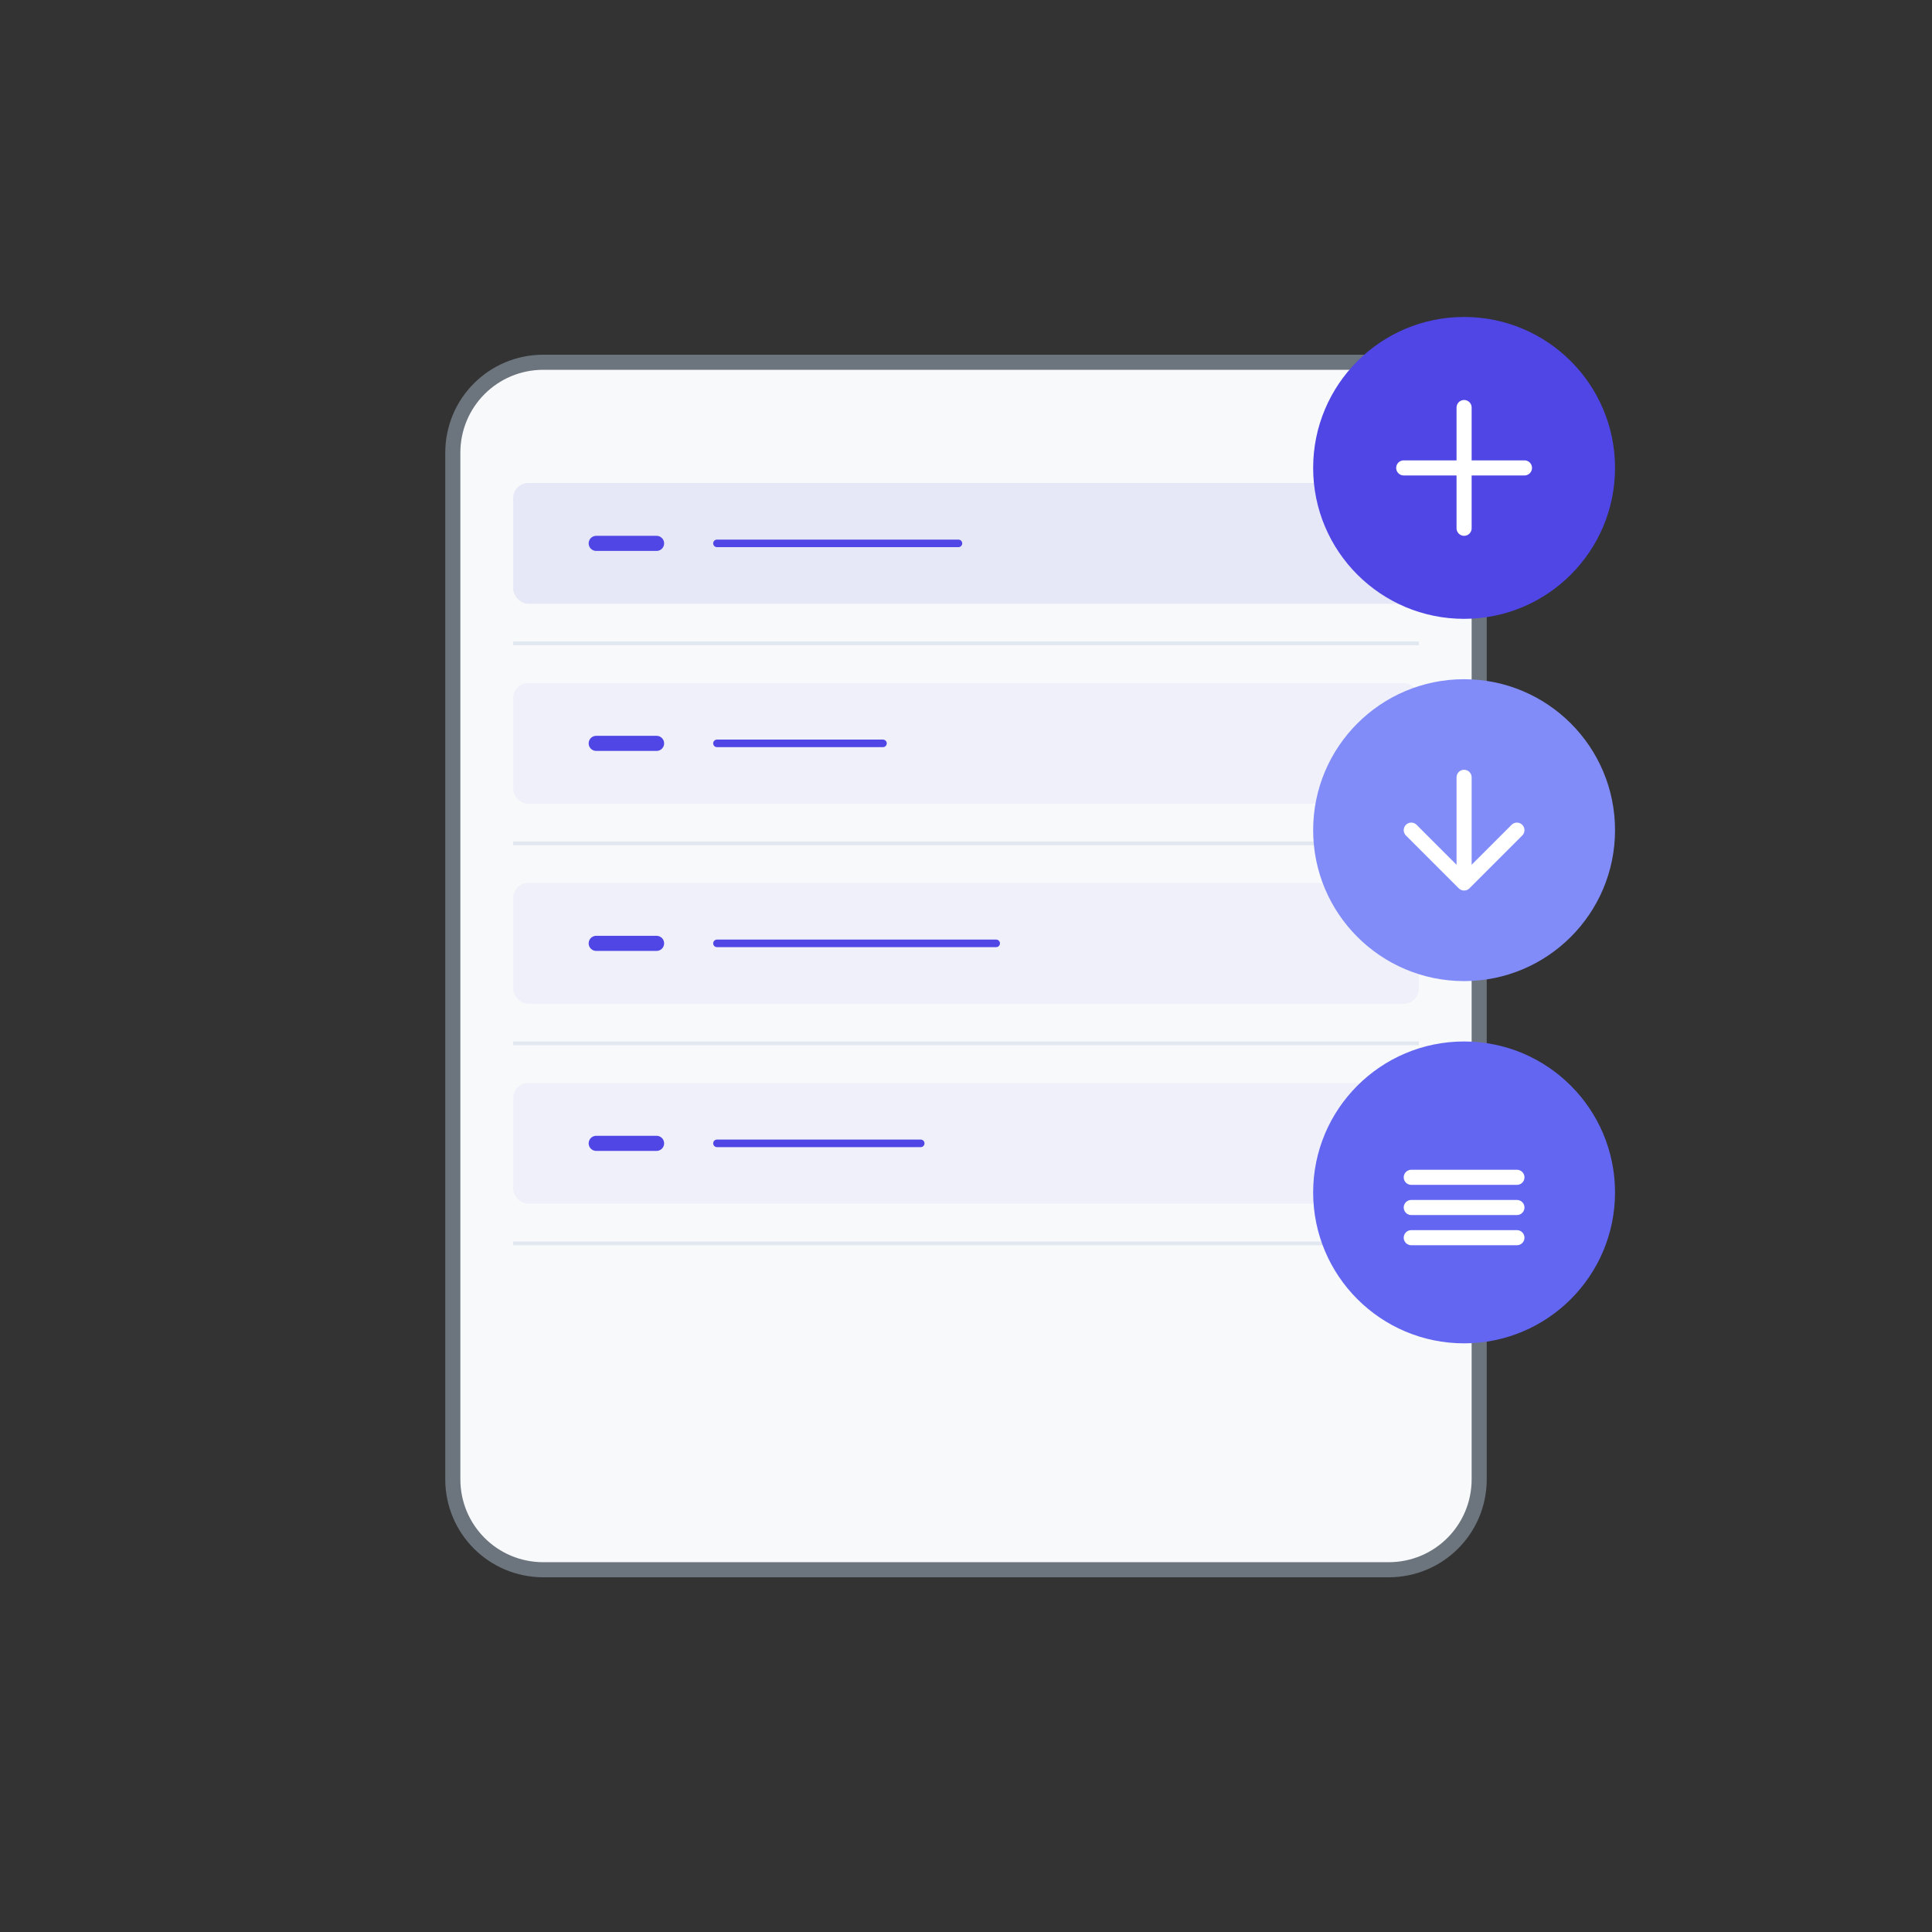 <svg xmlns="http://www.w3.org/2000/svg" viewBox="0 0 512 512" fill="none">
  <rect x="0" y="0" width="512" height="512" fill="#333333" stroke="none"/>
  <path d="M368 96H144C130.7 96 120 106.7 120 120V392C120 405.3 130.7 416 144 416H368C381.3 416 392 405.3 392 392V120C392 106.7 381.3 96 368 96Z" fill="#f8f9fa" stroke="#6c757d" stroke-width="4"/>
  <rect x="136" y="128" width="240" height="32" rx="4" fill="#4f46e5" fill-opacity="0.1"/>
  <path d="M158 144H174" stroke="#4f46e5" stroke-width="4" stroke-linecap="round"/>
  <path d="M190 144H254" stroke="#4f46e5" stroke-width="2" stroke-linecap="round"/>
  <rect x="136" y="170" width="240" height="1" fill="#e2e8f0"/>
  
  <rect x="136" y="181" width="240" height="32" rx="4" fill="#4f46e5" fill-opacity="0.05"/>
  <path d="M158 197H174" stroke="#4f46e5" stroke-width="4" stroke-linecap="round"/>
  <path d="M190 197H234" stroke="#4f46e5" stroke-width="2" stroke-linecap="round"/>
  <rect x="136" y="223" width="240" height="1" fill="#e2e8f0"/>
  
  <rect x="136" y="234" width="240" height="32" rx="4" fill="#4f46e5" fill-opacity="0.05"/>
  <path d="M158 250H174" stroke="#4f46e5" stroke-width="4" stroke-linecap="round"/>
  <path d="M190 250H264" stroke="#4f46e5" stroke-width="2" stroke-linecap="round"/>
  <rect x="136" y="276" width="240" height="1" fill="#e2e8f0"/>
  
  <rect x="136" y="287" width="240" height="32" rx="4" fill="#4f46e5" fill-opacity="0.05"/>
  <path d="M158 303H174" stroke="#4f46e5" stroke-width="4" stroke-linecap="round"/>
  <path d="M190 303H244" stroke="#4f46e5" stroke-width="2" stroke-linecap="round"/>
  <rect x="136" y="329" width="240" height="1" fill="#e2e8f0"/>
  
  <circle cx="388" cy="124" r="40" fill="#4f46e5"/>
  <path d="M388 108V140" stroke="white" stroke-width="4" stroke-linecap="round"/>
  <path d="M404 124H372" stroke="white" stroke-width="4" stroke-linecap="round"/>
  
  <circle cx="388" cy="220" r="40" fill="#818cf8"/>
  <path d="M374 220L388 234L402 220" stroke="white" stroke-width="4" stroke-linecap="round" stroke-linejoin="round"/>
  <path d="M388 206V230" stroke="white" stroke-width="4" stroke-linecap="round"/>
  
  <circle cx="388" cy="316" r="40" fill="#6366f1"/>
  <path d="M374 312H402" stroke="white" stroke-width="4" stroke-linecap="round"/>
  <path d="M374 320H402" stroke="white" stroke-width="4" stroke-linecap="round"/>
  <path d="M374 328H402" stroke="white" stroke-width="4" stroke-linecap="round"/>
</svg> 